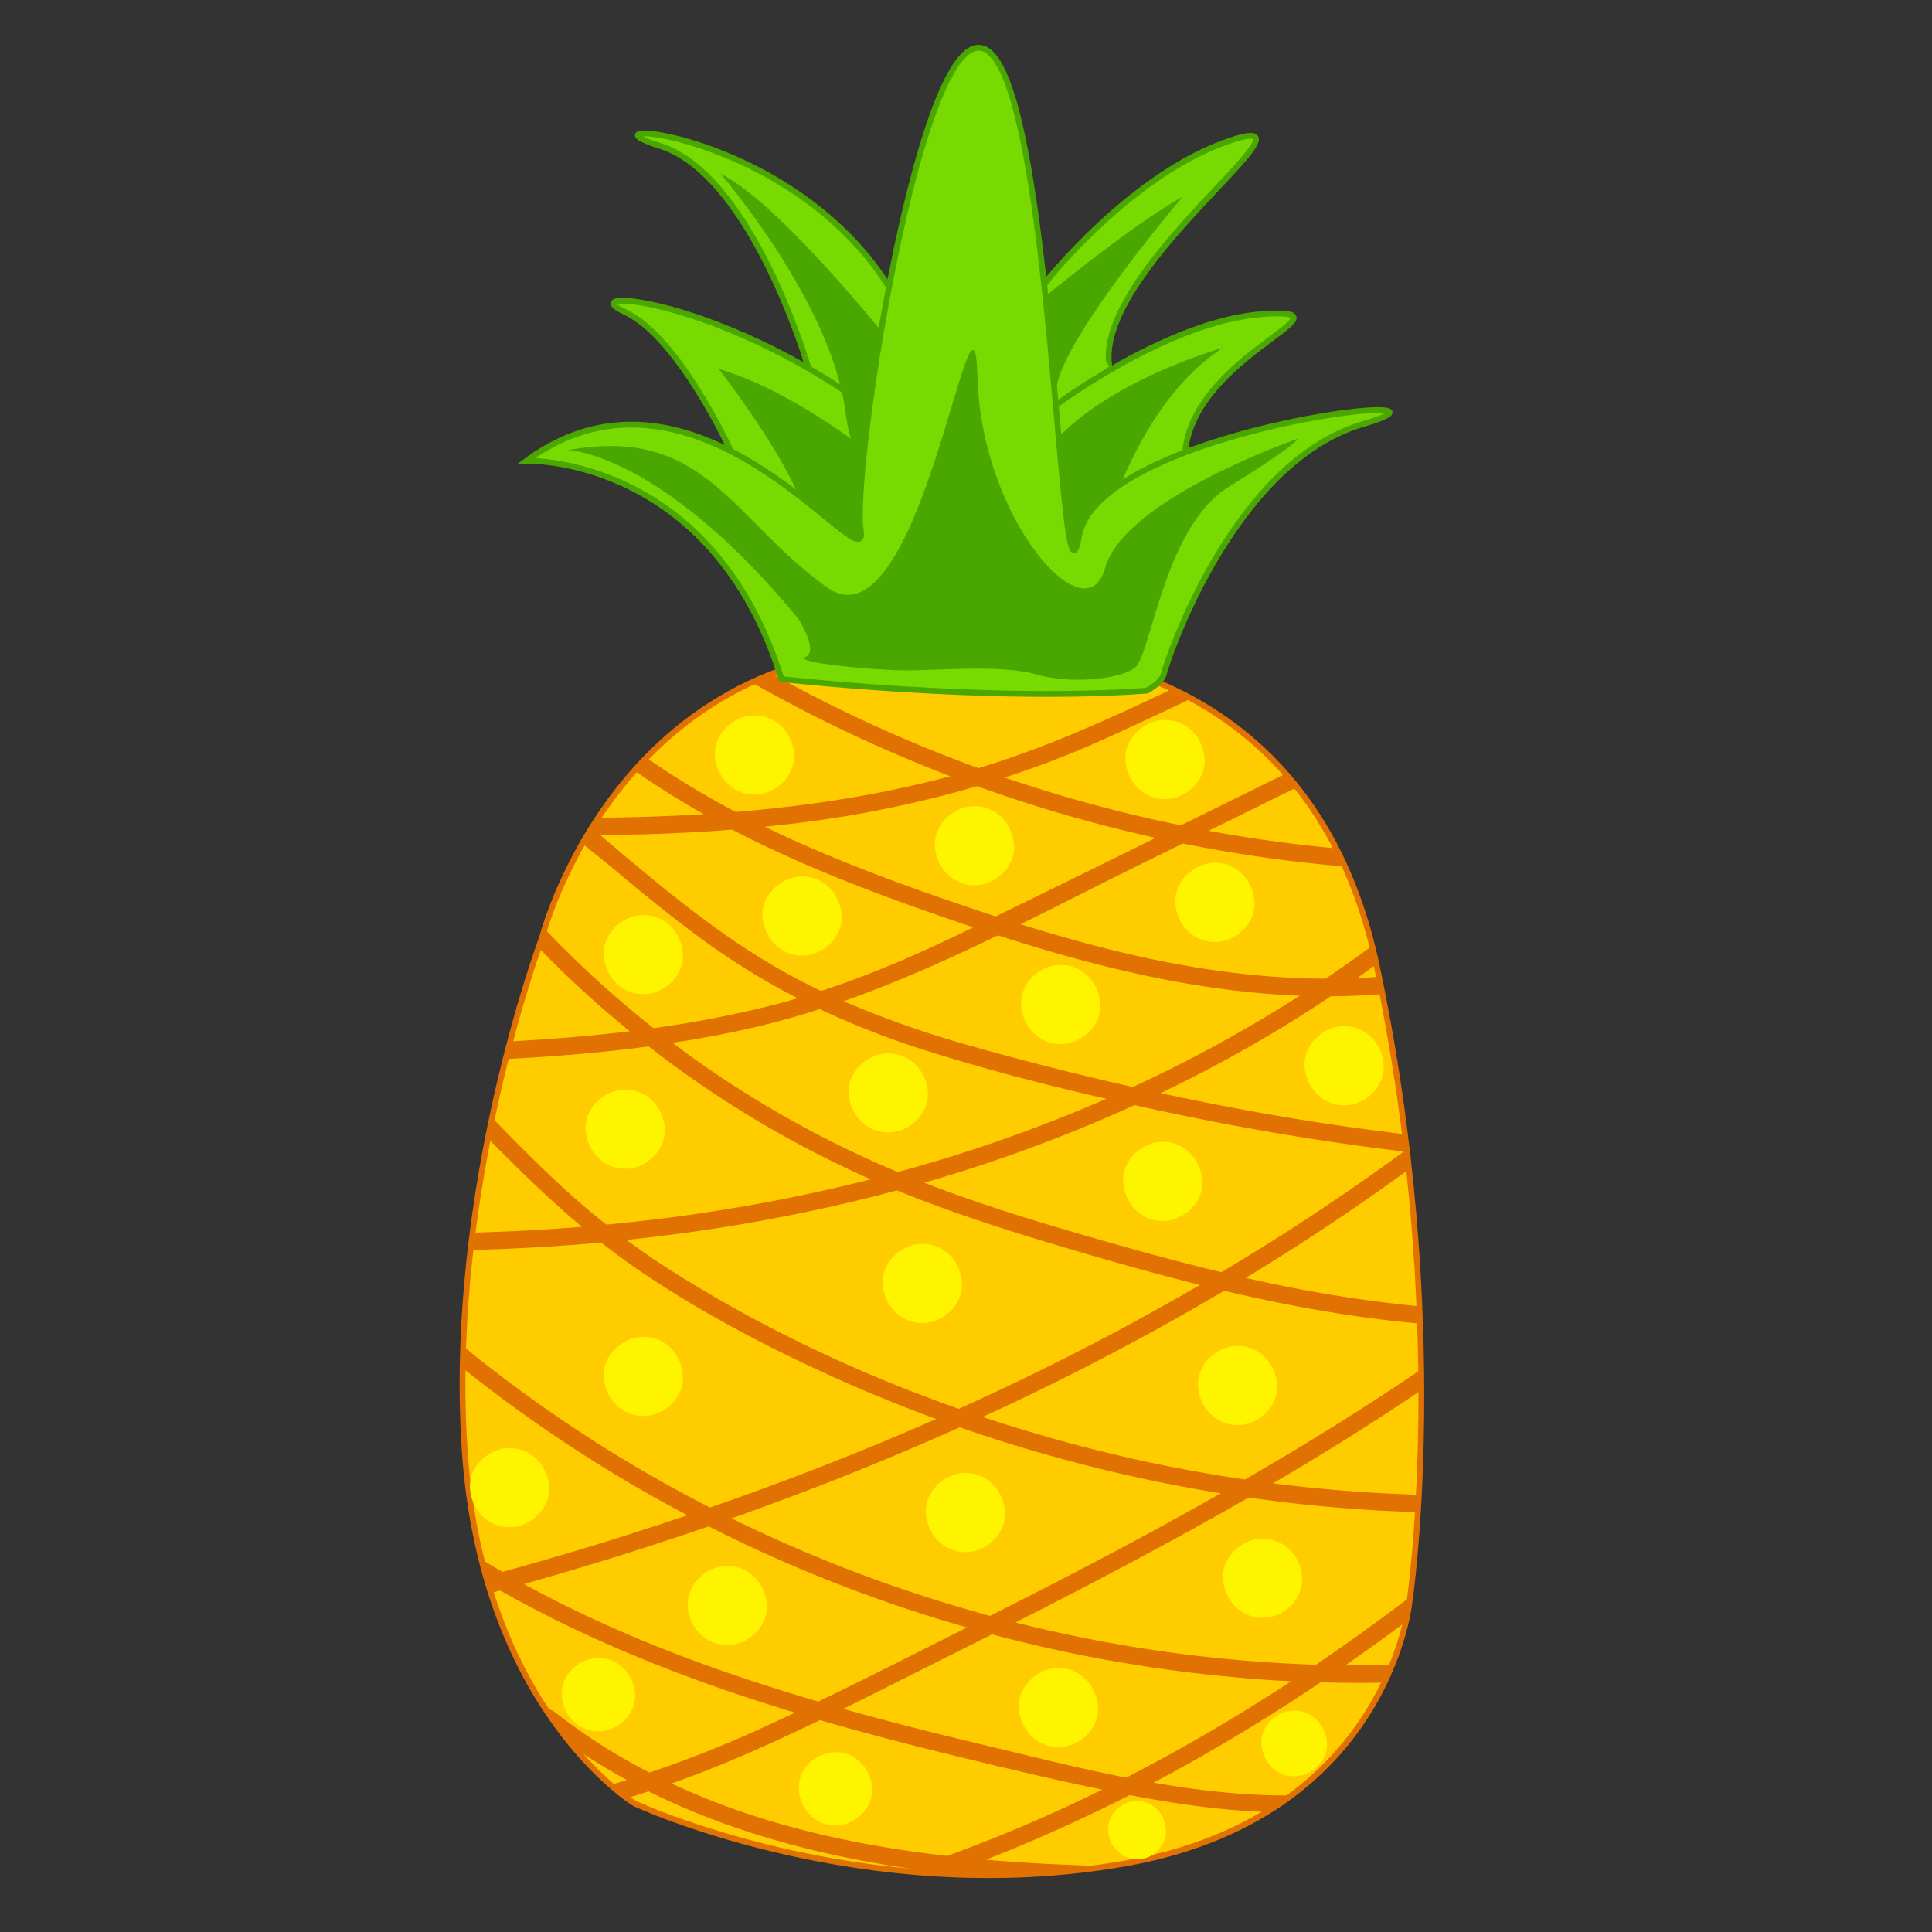 <svg xmlns="http://www.w3.org/2000/svg" viewBox="0 0 1000 1000"><rect x="0" y="0" width="1000" height="1000" fill="#333333" stroke="none"/><defs><style>.cls-1{fill:#fff400;}.cls-2{fill:#fc0;stroke:#e17100;}.cls-2,.cls-4{stroke-miterlimit:10;stroke-width:3px;}.cls-3{fill:#e17100;}.cls-4{fill:#78da00;stroke:#49a700;}.cls-5{fill:#49a700;}</style></defs><title>pineappel</title><g id="Layer_1" data-name="Layer 1"><path class="cls-1" d="M395.22,375.83c-16.73,0-16.76,26,0,26S412,375.83,395.22,375.83Z"/></g><g id="Layer_4" data-name="Layer 4"><path class="cls-2" d="M493.5,336.5s180-21,219,163,17,330,17,330-11,111-147,135-254-31-254-31-79-48-88-183,40-265,40-265S321.5,322.5,493.5,336.5Z"/><path class="cls-3" d="M736,719.33c0-3.63.08-7.27.11-10.91-29.78,20.32-60.48,39.32-91.71,57.36a781.64,781.64,0,0,1-79.69-15.92q-28.27-7.2-56.12-16.45a1347.4,1347.4,0,0,0,125.07-65.33c21,5,42.26,9.23,63.65,12.48q19.08,2.91,38.27,4.59c-.22-3-.52-6-.94-9a705.41,705.41,0,0,1-89.85-14.72c2.59-1.57,5.19-3.13,7.77-4.72q39.08-24.09,76.2-51.11c0-.05,0-.1,0-.16.17-6.21-1.57-12.23-1.89-18.4q-49.73-5.91-98.89-15.64-13.65-2.68-27.25-5.6a723.89,723.89,0,0,0,69.19-37.91q9.57-6,18.93-12.22,13.71-.06,27.38-1.18c-.38-3-.9-6-1.48-9q-6.11.5-12.23.76,5.38-3.81,10.71-7.71a90.49,90.49,0,0,1-2.58-9.32q-12.06,8.94-24.51,17.34c-33.38-.1-66.86-4.76-99.41-12.18-19.72-4.49-39.19-10-58.48-16,20.32-10,40.48-20.39,60.74-30.36L612.2,436.6q11,2.2,22,4.08,30.36,5.15,61.07,7.79a36.61,36.61,0,0,1-3.47-9.32q-33.28-3.07-66.21-9.13l46.25-22.77c-1.34-2.47-3.55-4.24-5.45-6.27a2.43,2.43,0,0,1-.48-.78l-54.7,27A744.34,744.34,0,0,1,520,402.45,505.11,505.11,0,0,0,572,382.37c15-6.82,30-13.85,44.93-21-2.89-1.83-6.13-3-8.81-5.24-.06-.05-.1-.1-.15-.15-33.06,15.85-66.5,31-101.52,41.62q-24.42-8.88-48.17-19.46Q428.8,365,400.6,349.39c-3.91,1.18-7.78,2.48-11.65,3.77a751.35,751.35,0,0,0,102.94,48.6c-36.34,9.74-73.59,15.43-111.07,18.48A437,437,0,0,1,335,392.49c-2.43,1.69-4.92,3.78-6.09,6.47l-.09.16c11.44,8.05,23.28,15.45,35.43,22.3q-13,.79-26,1.23-14.25.48-28.5.57a66,66,0,0,1-8.26,13.41c5.69,4.82,11.6,9.34,17,13.86,15.75,13.25,31.73,26.26,48.47,38.25a364.33,364.33,0,0,0,45.91,27.94q-6.69,2-13.5,3.7a556.89,556.89,0,0,1-61.11,11.78,544.7,544.7,0,0,1-55.93-50.91c0,.09-.08.18-.13.27a35.93,35.93,0,0,0-3.72,8.73,552.08,552.08,0,0,0,47.45,43.52q-14.46,1.74-29,3c-10.59.9-21.18,1.61-31.78,2.2a74.54,74.54,0,0,1-3.11,9.18c24.66-1.29,49.26-3.26,73.69-6.53A547.57,547.57,0,0,0,447.48,609c1.07.49,2.15.95,3.23,1.42a890.35,890.35,0,0,1-121,21.81c-5.29.59-10.57,1.12-15.86,1.62q-9.87-7.8-19.25-16.24c-13.81-12.45-26.88-25.67-39.81-39a35.61,35.61,0,0,0-2.08,9.86,2.37,2.37,0,0,1-.13.73c15.62,15.94,31.55,31.49,48.6,45.79q-27.9,2.26-55.89,3a44,44,0,0,0-1.37,9q33.69-.84,67.27-3.86c6.46,5.09,13.09,10,19.94,14.65,33,22.42,68.77,41,105.17,57.18q23.82,10.56,48.28,19.52Q427,759.75,367.45,780.29q-18.13-9.3-35.76-19.59a715.13,715.13,0,0,1-92.49-64.33c0,3.88.12,7.76.16,11.64a733.31,733.31,0,0,0,116.42,76.28q-19.08,6.45-38.3,12.47-28.55,8.93-57.39,16.84Q254.51,810.38,249,807a103.84,103.84,0,0,0,6.25,17.24l3.64-1c44.66,25.32,92.69,44.43,141.64,59.84q5.46,1.71,10.94,3.37-8.85,4.2-17.75,8.27a600.43,600.43,0,0,1-57.56,22.76,301.57,301.57,0,0,1-49.33-31.57,4.63,4.63,0,0,0-3.32-1c5,6.43,10.4,13,14.24,20.09h0q13,8.85,26.67,16.32c-2.77.87-5.55,1.71-8.33,2.54,1.25.94,2.5,1.88,3.75,2.84,1.61,1.24,3,2.74,4.53,4.09,3.78-1.17,7.55-2.35,11.3-3.59,42.19,21,88.55,33.28,135.47,40-1.4.47-2.81.91-4.22,1.37,7.24.72,14.55.48,21.85.83,9.61.47,19.09,1.45,28.74,1.35s19.39-.7,29.07-1.28c9.3-.56,18.59-.79,27.68-3a4.5,4.5,0,0,0-2.12-.57c-20.54-.55-41.23-1.54-61.86-3.33,25.35-9.88,50.2-21.1,74.48-33.46,2.54.48,5.09,1,7.64,1.44,21.41,3.89,43,6.71,64.71,7.39,3.78-2.83,8.29-4.93,11.22-8.64-23.77.22-47.6-2.46-71.26-6.6a957.12,957.12,0,0,0,86.48-51.94q16.35.47,32.72.18a53.38,53.38,0,0,1,4.41-9.1c-8.1.18-16.21.25-24.31.15q16.18-11.25,32-23.08c1-4.12,1.25-8.37,1.8-12.57q-24,18.3-49.08,35.32A733.07,733.07,0,0,1,546,844.6q-10.22-2.26-20.36-4.83c40.69-20.65,81.09-41.92,120.64-64.67,5.57.8,11.15,1.56,16.74,2.24q34.83,4.24,69.93,5.32a1.28,1.28,0,0,1,0-.19c.42-2.92.53-5.87.76-8.81q-37.53-1.15-74.81-5.89,20.35-11.94,40.37-24.47Q717.8,731.63,736,719.33ZM607.53,576.39c39.4,8.24,79.14,14.89,119.11,19.64q-45.71,33.45-94.46,62.45c-15.58-3.72-31-7.81-46.38-12.11-36.09-10.13-72.42-20.62-107.43-34.2A789,789,0,0,0,587.24,572Q597.38,574.28,607.53,576.39Zm61.25-61.19c1.32.07,2.64.11,4,.16a720.58,720.58,0,0,1-86.43,47.26Q543.49,553,501.27,541a517.41,517.41,0,0,1-64.61-22.78c27.29-9.58,53.73-21.44,79.84-34.09C566,500.08,616.71,512.68,668.78,515.2ZM413,426a581.31,581.31,0,0,0,92.71-19.08,750.21,750.21,0,0,0,92.46,26.76q-41.36,20.42-82.8,40.66-10.35-3.37-20.62-6.9c-28-9.62-55.81-19.85-82.81-32q-8.1-3.65-16.08-7.53C401.6,427.3,407.31,426.68,413,426Zm-25.23,66.19c-19.4-12.59-37.61-26.88-55.38-41.65q-10.92-9.06-21.68-18.3c22.77-.19,45.53-1,68.23-2.82,33.25,17.28,68.43,31,103.76,43.34q10.5,3.69,21.07,7.22l-5.3,2.59c-24,11.64-48.27,22.12-73.47,30.35A326.64,326.64,0,0,1,387.79,492.16ZM365,552q-8.58-6-16.92-12.24c13.47-2,26.87-4.52,40.19-7.53,12.22-2.75,24.22-6.11,36.05-9.91a438.69,438.69,0,0,0,55.18,21.5c30.59,9.67,61.78,17.75,93.12,24.91a781.23,781.23,0,0,1-107.9,37.92l-.78-.32A541.88,541.88,0,0,1,365,552ZM349.53,659q-13-8.16-25.26-17.24A909.2,909.2,0,0,0,445.32,621q9.48-2.31,18.9-4.86c34,13.89,69.23,24.51,104.45,34.73,17.37,5,34.83,9.83,52.39,14.2q-34.8,20.26-70.79,38.38-26.74,13.49-54,25.77C445,711.18,395.41,687.83,349.53,659ZM325.08,846c-18.36-7.86-36.37-16.53-53.87-26.11q48.24-13.56,95.65-29.84,24.84,12.59,50.58,23.32a753.17,753.17,0,0,0,83.09,29c-25.6,12.86-51.17,25.91-77,38.37C390.1,870.93,357.11,859.67,325.08,846ZM490.25,960.61c-49.2-5.59-97.69-16.41-142.67-37.48q17.07-6,33.78-13.15c14.52-6.17,28.85-12.8,43.07-19.65,23,6.7,46.24,12.73,69.53,18.4,25.41,6.18,50.89,12.32,76.53,17.58A789,789,0,0,1,490.25,960.61Zm153.83-92q12.07,1,24.19,1.61a932.78,932.78,0,0,1-85.39,49.89c-26.06-5.15-51.86-11.72-77.11-17.76-23.16-5.54-46.31-11.39-69.28-17.86,18.6-9.14,37.07-18.58,55.58-27.82q10.69-5.34,21.37-10.73A751.27,751.27,0,0,0,644.08,868.58Zm-39.5-80.43c-30.4,16.64-61.17,32.57-92.11,48.19A747,747,0,0,1,378.63,785.9q23.82-8.4,47.37-17.55,35.75-13.9,70.77-29.58a800.32,800.32,0,0,0,135.12,34.16Q618.29,780.64,604.58,788.15Z"/><path class="cls-1" d="M411,390.78c-.5-11.1-9-20.5-20.5-20.5-10.72,0-21,9.43-20.5,20.5s9,20.5,20.5,20.5C401.24,411.28,411.52,401.85,411,390.78Z"/><path class="cls-1" d="M524.89,437.74c-.5-11.11-9-20.5-20.5-20.5-10.72,0-21,9.43-20.5,20.5s9,20.5,20.5,20.5C515.11,458.24,525.39,448.81,524.89,437.74Z"/><path class="cls-1" d="M623.5,393.13c-.5-11.11-9-20.5-20.5-20.5-10.72,0-21,9.43-20.5,20.5s9,20.5,20.5,20.5C613.72,413.63,624,404.2,623.5,393.13Z"/><path class="cls-1" d="M435.67,474.13c-.49-11.11-9-20.5-20.5-20.5-10.72,0-21,9.43-20.5,20.5s9,20.5,20.5,20.5C425.9,494.63,436.17,485.2,435.67,474.13Z"/><path class="cls-1" d="M353.5,494.09c-.5-11.11-9-20.5-20.5-20.5-10.72,0-21,9.43-20.5,20.5s9,20.5,20.5,20.5C343.72,514.59,354,505.16,353.5,494.09Z"/><path class="cls-1" d="M569.5,519.91c-.5-11.1-9-20.5-20.5-20.5-10.72,0-21,9.43-20.5,20.5s9,20.5,20.5,20.5C559.72,540.41,570,531,569.5,519.91Z"/><path class="cls-1" d="M649.33,467.09c-.5-11.11-9-20.5-20.5-20.5-10.73,0-21,9.43-20.5,20.5s9,20.5,20.5,20.5C639.55,487.59,649.82,478.16,649.33,467.09Z"/><path class="cls-1" d="M716.24,551.61c-.5-11.11-9-20.5-20.5-20.5-10.72,0-21,9.43-20.5,20.5s9,20.5,20.5,20.5C706.46,572.11,716.73,562.68,716.24,551.61Z"/><path class="cls-1" d="M622.33,611.48c-.5-11.11-9-20.5-20.5-20.5-10.73,0-21,9.43-20.5,20.5s9,20.5,20.5,20.5C612.55,632,622.82,622.55,622.33,611.48Z"/><path class="cls-1" d="M480.28,565.7c-.49-11.11-9-20.5-20.5-20.5-10.72,0-21,9.42-20.5,20.5s9,20.5,20.5,20.5C470.51,586.2,480.78,576.77,480.28,565.7Z"/><path class="cls-1" d="M344.11,584.48c-.5-11.11-9-20.5-20.5-20.5-10.72,0-21,9.43-20.5,20.5s9,20.5,20.5,20.5C334.33,605,344.6,595.55,344.11,584.48Z"/><path class="cls-1" d="M497.89,664.3c-.5-11.1-9-20.5-20.5-20.5-10.72,0-21,9.43-20.5,20.5s9,20.5,20.5,20.5C488.11,684.8,498.39,675.38,497.89,664.3Z"/><path class="cls-1" d="M661.07,717.13c-.5-11.11-9-20.5-20.5-20.5-10.73,0-21,9.43-20.5,20.5s9,20.5,20.5,20.5C651.29,737.63,661.56,728.2,661.07,717.13Z"/><path class="cls-1" d="M353.5,712.43c-.5-11.1-9-20.5-20.5-20.5-10.72,0-21,9.43-20.5,20.5s9,20.5,20.5,20.5C343.72,732.93,354,723.51,353.5,712.43Z"/><path class="cls-1" d="M284.24,770c-.5-11.11-9-20.5-20.5-20.5-10.72,0-21,9.43-20.5,20.5s9,20.5,20.5,20.5C274.46,790.46,284.73,781,284.24,770Z"/><path class="cls-1" d="M396.93,831c-.49-11.11-9-20.5-20.5-20.5-10.72,0-21,9.43-20.5,20.5s9,20.5,20.5,20.5C387.16,851.5,397.43,842.07,396.93,831Z"/><path class="cls-1" d="M520.2,782.87c-.5-11.11-9-20.5-20.5-20.5-10.73,0-21,9.43-20.5,20.5s9,20.5,20.5,20.5C510.42,803.37,520.69,793.94,520.2,782.87Z"/><path class="cls-1" d="M674,816.91c-.5-11.1-9-20.5-20.5-20.5-10.72,0-21,9.43-20.5,20.5s9,20.5,20.5,20.5C664.2,837.41,674.47,828,674,816.91Z"/><path class="cls-1" d="M568.33,883.83c-.5-11.11-9-20.5-20.5-20.5-10.73,0-21,9.43-20.5,20.5s9,20.5,20.5,20.5C558.55,904.33,568.82,894.9,568.33,883.83Z"/><path class="cls-1" d="M451.39,925.89c-.46-10.29-8.35-19-19-19-9.94,0-19.46,8.74-19,19s8.35,19,19,19C442.33,944.89,451.85,936.15,451.39,925.89Z"/><path class="cls-1" d="M328.72,877.17c-.46-10.29-8.35-19-19-19-9.94,0-19.46,8.74-19,19s8.35,19,19,19C319.66,896.17,329.18,887.43,328.72,877.17Z"/><path class="cls-1" d="M669.91,885.41c-8.89,0-17.41,7.82-17,17s7.47,17,17,17c8.9,0,17.41-7.82,17-17S679.44,885.41,669.91,885.41Z"/><path class="cls-1" d="M603.52,947.22c-.36-8.13-6.59-15-15-15-7.84,0-15.36,6.9-15,15s6.59,15,15,15c.33,0,.66,0,1-.06a11.9,11.9,0,0,0,9.26-4.11A14,14,0,0,0,603.52,947.22Z"/></g><g id="Layer_5" data-name="Layer 5"><path class="cls-4" d="M418.54,190.71s-29-100.21-77-115.21,67.28-8.88,118.64,73.06"/><path class="cls-4" d="M540.43,147S585.5,89.5,637.5,72.5s-74,68-63,119"/><path class="cls-4" d="M460.14,148.56S480.5,181.5,483.5,195.5s-9,44-10,47-53-45-53-45l-2.32-8-1.58-5"/><polyline class="cls-4" points="378.34 233.57 403.5 280.5 436.5 303.5 471.5 291.5 470.5 247.5 434.94 201"/><polyline class="cls-4" points="543.65 143.09 520.5 174.5 525.5 236.5 566.5 211.5 576.5 194.5 574.19 189.79"/><path class="cls-5" d="M612,102s-78,91.44-63.5,106.22S513,191,513,191l15.43-27.26S584,117,612,102Z"/><path class="cls-4" d="M546.47,209.69s59-44.19,108-47.19-36,21-41,71l-4,42-51,28-33-40,2-45,19-8.81"/><path class="cls-4" d="M378.34,233.57S351.5,174.5,323.5,161.5s48-7.63,126.5,49.69"/><path class="cls-5" d="M372,191s44,56,47,84,34,12,34,12l13-40S417,204,372,191Z"/><path class="cls-5" d="M373,90s57,66,64.48,122.48S469,212,469,212l-5-31S404,105,373,90Z"/><path class="cls-5" d="M633,180s-68,19-94,57,4,32,4,32l10,25,18-17S588,209,633,180Z"/><path class="cls-4" d="M404.5,351.5s106,12,189,6c0,0,8-4,9-9s35-109,103-129c46-13.54-33-7.83-92,14.62-28.17,10.73-51.78,25.28-55,43.38-5.87,32.88-9.33-50.77-18.07-130.5C534.29,90.94,525.54,36.82,511.5,26.5c-34-25-71,218-66,248s-83-102-173-36C272.5,238.5,368.5,235.5,404.5,351.5Z"/><path class="cls-5" d="M672,227s-90,31-100,67-64-26-66-98-29,143-78,108-63-84-134-71c0,0,48,1,119,87,0,0,11,17,4,20s36,7,52,7,50-3,67,2,42,3,51-3,15-73,49-94S672,227,672,227Z"/></g></svg>